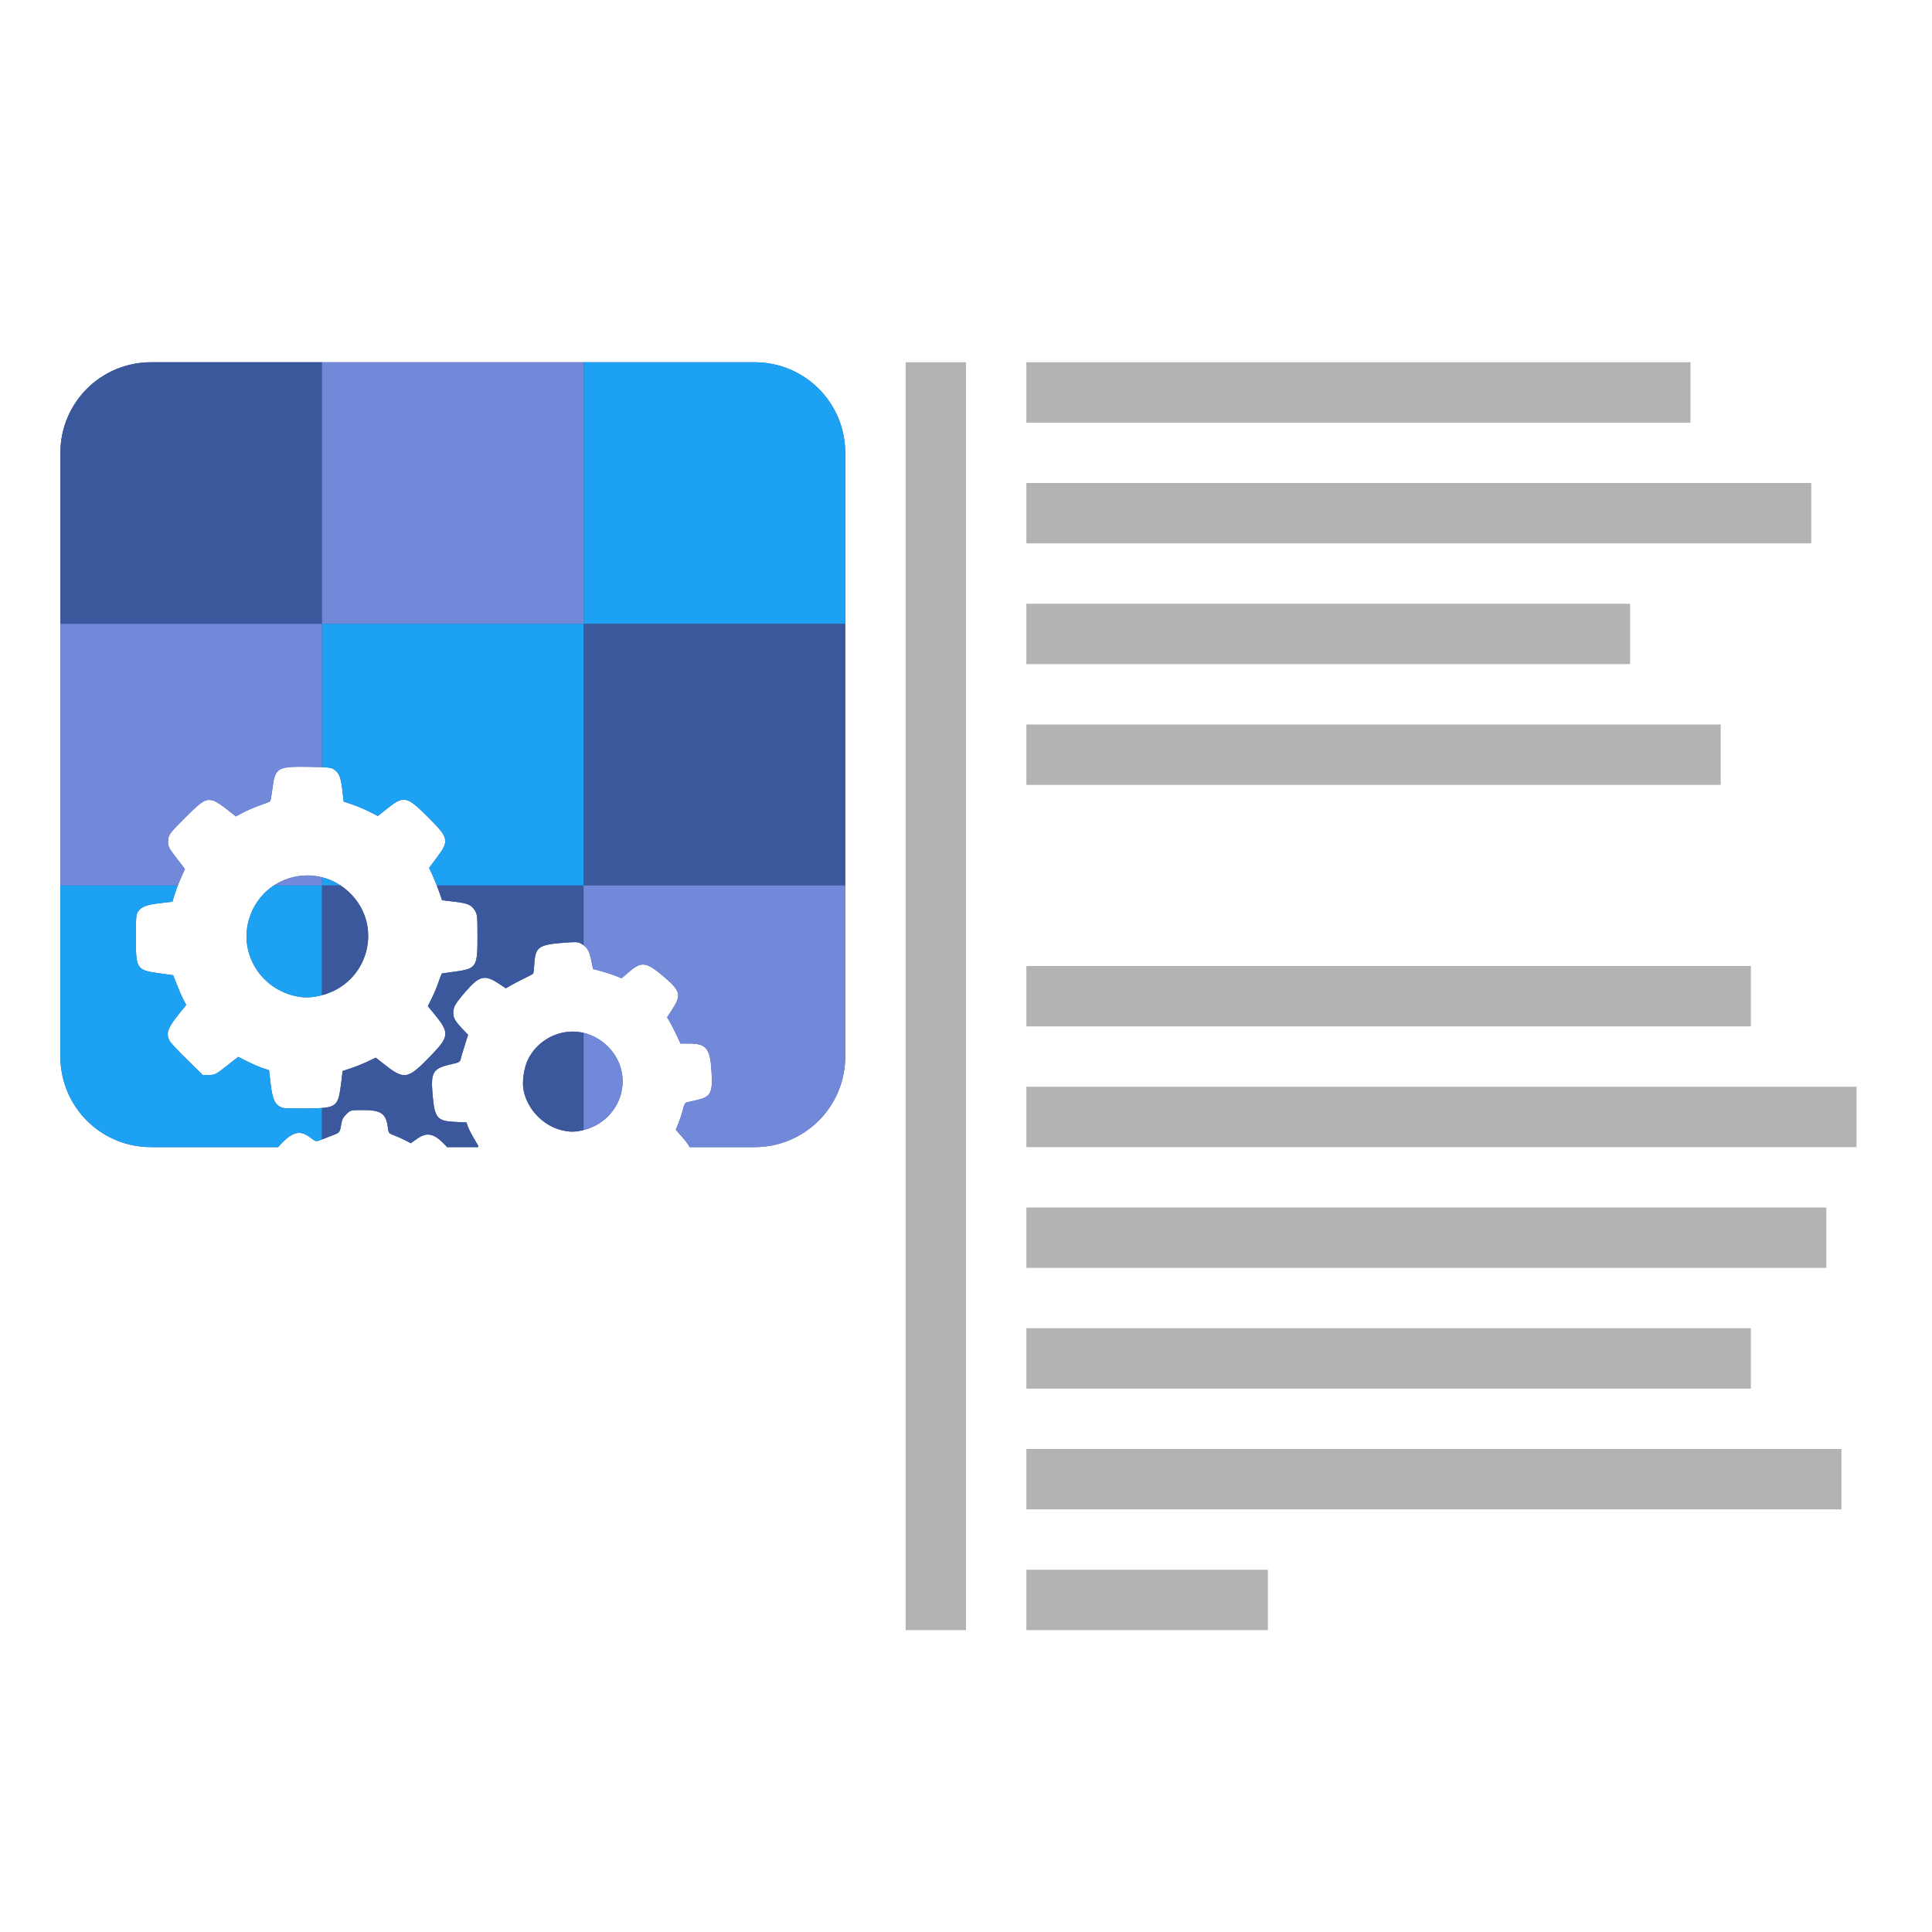<?xml version="1.0" encoding="UTF-8" standalone="no"?>
<!-- Created with Inkscape (http://www.inkscape.org/) -->

<svg
   xmlns:dc="http://purl.org/dc/elements/1.1/"
   xmlns:cc="http://creativecommons.org/ns#"
   xmlns:rdf="http://www.w3.org/1999/02/22-rdf-syntax-ns#"
   xmlns:svg="http://www.w3.org/2000/svg"
   xmlns="http://www.w3.org/2000/svg"
   xmlns:sodipodi="http://sodipodi.sourceforge.net/DTD/sodipodi-0.dtd"
   xmlns:inkscape="http://www.inkscape.org/namespaces/inkscape"
   width="512"
   height="512"
   viewBox="0 0 512 512"
   id="svg9705"
   version="1.1"
   inkscape:version="0.91 r13725"
   sodipodi:docname="profil-photo.svg">
  <defs
     id="defs9707" />
  <sodipodi:namedview
     id="base"
     pagecolor="#ffffff"
     bordercolor="#666666"
     borderopacity="1.0"
     inkscape:pageopacity="0.0"
     inkscape:pageshadow="2"
     inkscape:zoom="1.4142136"
     inkscape:cx="217.0496"
     inkscape:cy="305.22845"
     inkscape:document-units="px"
     inkscape:current-layer="layer1"
     showgrid="true"
     inkscape:showpageshadow="false"
     borderlayer="true"
     units="px"
     showguides="true"
     inkscape:guide-bbox="true"
     inkscape:window-width="1920"
     inkscape:window-height="1016"
     inkscape:window-x="0"
     inkscape:window-y="27"
     inkscape:window-maximized="1"
     inkscape:snap-bbox="true"
     inkscape:object-paths="true"
     inkscape:snap-global="true"
     inkscape:object-nodes="true"
     inkscape:bbox-paths="true"
     inkscape:bbox-nodes="true"
     inkscape:snap-bbox-edge-midpoints="true"
     inkscape:snap-bbox-midpoints="true"
     inkscape:snap-intersection-paths="true"
     inkscape:snap-midpoints="true"
     inkscape:snap-smooth-nodes="true"
     inkscape:snap-object-midpoints="true"
     inkscape:snap-center="true"
     inkscape:snap-text-baseline="true">
    <inkscape:grid
       type="xygrid"
       id="grid10291"
       spacingx="4"
       spacingy="4"
       empspacing="4" />
  </sodipodi:namedview>
  <g
     inkscape:label="Layer 1"
     inkscape:groupmode="layer"
     id="layer1"
     transform="translate(0,-540.362)">
    <path
       inkscape:connector-curvature="0"
       style="opacity:1;fill:#3a589b;fill-opacity:1;stroke:none;stroke-width:25;stroke-linecap:round;stroke-linejoin:round;stroke-miterlimit:4;stroke-dasharray:none;stroke-dashoffset:0;stroke-opacity:1"
       d="M 40.036,636.362 C 26.719,636.362 16,647.084 16,660.4 l 0,159.924 c 0,13.317 10.719,24.038 24.036,24.038 l 33.674,2e-5 c 0.078,-0.091 0.142,-0.178 0.227,-0.272 3.426,-3.81 5.507,-4.39 8.253,-2.294 1.433,1.094 1.592,1.142 2.508,0.763 0.538,-0.223 1.954,-0.768 3.146,-1.212 2.28,-0.85 2.217,-0.766 2.649,-3.431 0.141,-0.87 0.557,-1.601 1.322,-2.323 1.11,-1.046 1.139,-1.053 4.332,-1.053 4.859,0 6.177,0.91 6.639,4.587 0.193,1.534 0.232,1.582 1.8,2.176 0.881,0.334 2.204,0.926 2.942,1.317 l 1.343,0.711 1.463,-1.05 c 2.854,-2.049 4.678,-1.651 7.825,1.714 0.122,0.13 0.217,0.245 0.327,0.368 l 8.131,0 0.173,-0.258 -1.247,-2.134 c -0.686,-1.173 -1.397,-2.586 -1.58,-3.141 l -0.334,-1.011 -2.952,-0.131 c -4.846,-0.218 -5.499,-0.999 -6.038,-7.226 -0.529,-6.107 0.062,-7.012 5.32,-8.164 1.797,-0.394 1.931,-0.485 2.198,-1.539 0.157,-0.617 0.646,-2.254 1.087,-3.637 l 0.804,-2.514 -1.267,-1.332 c -2.163,-2.275 -2.654,-3.093 -2.654,-4.434 0,-1.652 0.462,-2.461 3.266,-5.711 3.65,-4.229 5.082,-4.562 8.849,-2.061 l 1.806,1.199 1.293,-0.748 c 0.711,-0.412 2.301,-1.245 3.535,-1.85 1.234,-0.605 2.316,-1.168 2.404,-1.251 0.088,-0.082 0.241,-1.368 0.34,-2.86 0.287,-4.319 1.225,-4.919 8.473,-5.411 1.137,-0.077 1.881,-0.122 2.422,-0.109 0.902,0.022 1.24,0.202 1.904,0.653 1.34,0.912 1.796,1.783 2.338,4.46 l 0.408,2.014 2.074,0.536 c 1.14,0.295 2.842,0.847 3.783,1.226 l 1.711,0.689 1.878,-1.627 c 3.407,-2.952 4.658,-2.783 9.387,1.262 4.368,3.736 4.627,4.796 2.119,8.676 l -1.324,2.046 0.687,1.145 c 0.377,0.629 1.177,2.189 1.776,3.467 l 1.089,2.323 2.292,0 c 4.596,0 5.593,1.295 5.943,7.705 0.302,5.547 -0.248,6.5 -4.241,7.352 -0.855,0.182 -1.865,0.402 -2.244,0.488 -0.527,0.119 -0.781,0.552 -1.082,1.84 -0.217,0.927 -0.735,2.536 -1.152,3.576 l -0.755,1.891 1.753,1.996 c 0.909,1.035 1.524,1.856 1.891,2.604 l 17.211,-2e-5 C 213.278,844.362 224,833.641 224,820.324 l 0,-159.924 c 0,-13.316 -10.722,-24.038 -24.038,-24.038 z m 39.004,107.195 c 0.815,-0.008 1.736,0.008 2.778,0.022 5.391,0.091 5.973,0.156 6.8,0.768 1.3,0.963 1.71,2.016 2.109,5.427 l 0.353,3.023 2.105,0.693 c 1.158,0.381 3.2,1.239 4.535,1.905 l 2.427,1.212 2.38,-1.9 c 4.495,-3.589 5.216,-3.45 10.764,2.075 5.726,5.702 5.863,6.316 2.433,10.898 l -2.001,2.675 1.005,2.205 c 0.552,1.213 1.321,3.143 1.709,4.288 l 0.706,2.084 3.292,0.387 c 3.563,0.419 4.504,0.837 5.478,2.433 0.557,0.914 0.625,1.64 0.625,6.745 0.01,8.126 -0.264,8.551 -5.849,9.345 -1.806,0.257 -3.38,0.47 -3.498,0.473 -0.118,0 -0.535,0.98 -0.927,2.169 -0.392,1.19 -1.202,3.144 -1.8,4.34 l -1.085,2.174 1.983,2.429 c 3.765,4.608 3.65,5.709 -1.11,10.621 -6.33,6.534 -7.027,6.643 -12.881,2.015 l -1.79,-1.414 -2.145,1.022 c -1.18,0.562 -3.155,1.356 -4.389,1.764 l -2.242,0.744 -0.412,3.308 c -0.784,6.314 -1.098,6.548 -8.883,6.623 -3.173,0.031 -6.051,-0.022 -6.396,-0.117 -2.153,-0.589 -2.88,-1.991 -3.414,-6.584 l -0.4,-3.436 -1.625,-0.533 c -0.894,-0.293 -2.737,-1.088 -4.094,-1.766 l -2.469,-1.231 -2.34,1.85 c -3.601,2.85 -3.781,2.949 -5.484,2.949 l -1.563,0 -4.165,-4.086 c -2.291,-2.248 -4.37,-4.477 -4.617,-4.953 -1.037,-1.994 -0.524,-3.418 2.636,-7.329 l 1.758,-2.176 -0.716,-1.385 c -0.393,-0.761 -1.167,-2.536 -1.721,-3.943 l -1.006,-2.557 -3.676,-0.514 C 36.161,797.456 36,797.207 36,788.708 c 0,-5.192 0.073,-6.036 0.58,-6.783 0.858,-1.264 2.34,-1.821 5.913,-2.228 l 3.205,-0.365 0.585,-1.962 c 0.322,-1.079 1.065,-3.031 1.654,-4.335 l 1.071,-2.372 -1.884,-2.435 c -2.522,-3.258 -2.734,-3.707 -2.542,-5.408 0.151,-1.343 0.441,-1.716 4.444,-5.729 4.579,-4.59 5.451,-5.12 7.483,-4.559 0.615,0.17 2.216,1.18 3.556,2.246 l 2.437,1.938 1.913,-1.021 c 1.052,-0.561 3.066,-1.423 4.475,-1.917 1.409,-0.493 2.634,-0.969 2.723,-1.058 0.089,-0.089 0.348,-1.592 0.575,-3.339 0.638,-4.906 1.146,-5.778 6.851,-5.824 z m 2.365,28.806 c -6.76,0.023 -13.325,4.307 -15.454,11.752 -2.596,9.078 3.222,18.393 12.674,20.29 2.175,0.436 4.124,0.354 6.608,-0.282 12.256,-3.135 16.491,-18.091 7.636,-26.967 -3.281,-3.289 -7.408,-4.808 -11.464,-4.794 z m 70.183,41.381 c -4.862,0.075 -9.559,2.959 -11.726,7.537 -1.036,2.187 -1.536,5.737 -1.119,7.935 0.956,5.04 5.12,9.444 10.071,10.647 2.078,0.505 3.271,0.525 5.353,0.087 7.444,-1.566 12.161,-8.718 10.5,-15.921 -1.085,-4.705 -4.914,-8.598 -9.714,-9.876 -1.11,-0.296 -2.241,-0.427 -3.363,-0.41 z"
       id="rect4725-7"
       inkscape:export-filename="/home/adrienpilleboue/Projects/france-insoumise/kit-campagne.fi/assets/facebook-cover-generator.png"
       inkscape:export-xdpi="63.512051"
       inkscape:export-ydpi="63.512051"
       sodipodi:nodetypes="ssssccsccccssscccccccccccscccccssccccccccccccccccccsccsccccccccssssscccccccccsccccccccccccccsccccccccccccccscccccccccsccccccccssccccccccccscsccccccccc" />
    <path
       style="opacity:1;fill:#3a589b;fill-opacity:1;stroke:none;stroke-width:13;stroke-linecap:round;stroke-linejoin:miter;stroke-miterlimit:4;stroke-dasharray:none;stroke-dashoffset:0;stroke-opacity:1"
       d="M 40.035 96 C 26.719 96 16 106.723 16 120.039 L 16 165.334 L 85.334 165.334 L 85.334 96 L 40.035 96 z "
       transform="translate(0,540.362)"
       id="rect10976" />
    <rect
       y="636.362"
       x="85.333"
       height="69.333"
       width="69.333"
       id="rect10978"
       style="opacity:1;fill:#7289da;fill-opacity:1;stroke:none;stroke-width:13;stroke-linecap:round;stroke-linejoin:miter;stroke-miterlimit:4;stroke-dasharray:none;stroke-dashoffset:0;stroke-opacity:1" />
    <path
       style="opacity:1;fill:#1da1f2;fill-opacity:1;stroke:none;stroke-width:13;stroke-linecap:round;stroke-linejoin:miter;stroke-miterlimit:4;stroke-dasharray:none;stroke-dashoffset:0;stroke-opacity:1"
       d="M 154.666 96 L 154.666 165.334 L 224 165.334 L 224 120.039 C 224 106.723 213.277 96 199.961 96 L 154.666 96 z "
       transform="translate(0,540.362)"
       id="rect10980" />
    <path
       style="opacity:1;fill:#7289da;fill-opacity:1;stroke:none;stroke-width:13;stroke-linecap:round;stroke-linejoin:miter;stroke-miterlimit:4;stroke-dasharray:none;stroke-dashoffset:0;stroke-opacity:1"
       d="M 16 165.334 L 16 234.666 L 47.117 234.666 C 47.388 233.967 47.677 233.249 47.938 232.672 L 49.008 230.301 L 47.123 227.865 C 44.601 224.607 44.39 224.16 44.582 222.459 C 44.733 221.116 45.023 220.741 49.025 216.729 C 53.604 212.139 54.477 211.609 56.51 212.17 C 57.125 212.34 58.724 213.351 60.064 214.416 L 62.502 216.354 L 64.416 215.332 C 65.468 214.771 67.482 213.909 68.891 213.416 C 70.299 212.923 71.524 212.447 71.613 212.357 C 71.702 212.268 71.96 210.767 72.188 209.02 C 72.826 204.113 73.334 203.242 79.039 203.195 C 79.854 203.187 80.776 203.202 81.818 203.217 C 83.376 203.243 84.457 203.271 85.334 203.307 L 85.334 165.334 L 16 165.334 z M 81.404 232 C 78.279 232.011 75.203 232.943 72.58 234.666 L 85.334 234.666 L 85.334 232.496 C 84.037 232.171 82.718 231.995 81.404 232 z "
       transform="translate(0,540.362)"
       id="rect10982" />
    <path
       style="opacity:1;fill:#1da1f2;fill-opacity:1;stroke:none;stroke-width:13;stroke-linecap:round;stroke-linejoin:miter;stroke-miterlimit:4;stroke-dasharray:none;stroke-dashoffset:0;stroke-opacity:1"
       d="M 85.334 165.334 L 85.334 203.307 C 87.491 203.395 88.03 203.551 88.617 203.986 C 89.917 204.95 90.327 206.001 90.727 209.412 L 91.08 212.436 L 93.186 213.129 C 94.344 213.51 96.384 214.369 97.719 215.035 L 100.146 216.246 L 102.527 214.346 C 107.023 210.757 107.743 210.897 113.291 216.422 C 119.017 222.124 119.154 222.738 115.725 227.32 L 113.723 229.994 L 114.729 232.199 C 115.043 232.89 115.411 233.787 115.756 234.666 L 154.666 234.666 L 154.666 165.334 L 85.334 165.334 z M 85.334 232.496 L 85.334 234.666 L 90.277 234.666 C 88.719 233.63 87.046 232.925 85.334 232.496 z "
       transform="translate(0,540.362)"
       id="rect10984" />
    <rect
       y="705.696"
       x="154.667"
       height="69.333"
       width="69.333"
       id="rect10986"
       style="opacity:1;fill:#3a589b;fill-opacity:1;stroke:none;stroke-width:13;stroke-linecap:round;stroke-linejoin:miter;stroke-miterlimit:4;stroke-dasharray:none;stroke-dashoffset:0;stroke-opacity:1" />
    <path
       style="opacity:1;fill:#1da1f2;fill-opacity:1;stroke:none;stroke-width:13;stroke-linecap:round;stroke-linejoin:miter;stroke-miterlimit:4;stroke-dasharray:none;stroke-dashoffset:0;stroke-opacity:1"
       d="M 16 234.666 L 16 279.961 C 16 293.278 26.719 304 40.035 304 L 73.709 304 C 73.787 303.909 73.851 303.823 73.936 303.729 C 77.362 299.918 79.444 299.338 82.189 301.434 C 83.623 302.528 83.781 302.576 84.697 302.197 C 84.806 302.152 85.162 302.019 85.334 301.951 L 85.334 293.621 C 84.302 293.699 83.093 293.735 81.51 293.75 C 78.337 293.781 75.46 293.729 75.115 293.635 C 72.963 293.045 72.235 291.644 71.701 287.051 L 71.301 283.613 L 69.676 283.08 C 68.782 282.787 66.94 281.992 65.582 281.314 L 63.113 280.084 L 60.773 281.934 C 57.173 284.783 56.992 284.883 55.289 284.883 L 53.725 284.883 L 49.561 280.797 C 47.269 278.549 45.191 276.32 44.943 275.844 C 43.906 273.85 44.418 272.425 47.578 268.514 L 49.336 266.338 L 48.621 264.953 C 48.228 264.192 47.454 262.417 46.9 261.01 L 45.895 258.453 L 42.219 257.939 C 36.161 257.093 36 256.845 36 248.346 C 36 243.154 36.073 242.31 36.58 241.562 C 37.438 240.299 38.92 239.74 42.494 239.334 L 45.697 238.971 L 46.283 237.008 C 46.462 236.406 46.775 235.547 47.117 234.666 L 16 234.666 z M 72.58 234.666 C 69.529 236.67 67.096 239.75 65.951 243.754 C 63.355 252.832 69.173 262.146 78.625 264.043 C 80.8 264.479 82.749 264.397 85.234 263.762 C 85.268 263.753 85.3 263.741 85.334 263.732 L 85.334 234.666 L 72.58 234.666 z "
       transform="translate(0,540.362)"
       id="rect10988" />
    <path
       style="opacity:1;fill:#3a589b;fill-opacity:1;stroke:none;stroke-width:13;stroke-linecap:round;stroke-linejoin:miter;stroke-miterlimit:4;stroke-dasharray:none;stroke-dashoffset:0;stroke-opacity:1"
       d="M 85.334 234.666 L 85.334 263.732 C 97.512 260.541 101.7 245.646 92.869 236.795 C 92.053 235.977 91.184 235.269 90.277 234.666 L 85.334 234.666 z M 115.756 234.666 C 116.016 235.329 116.271 235.996 116.438 236.488 L 117.143 238.572 L 120.436 238.959 C 123.998 239.378 124.939 239.796 125.912 241.393 C 126.469 242.307 126.539 243.032 126.539 248.137 C 126.549 256.263 126.274 256.688 120.689 257.482 C 118.883 257.739 117.309 257.952 117.191 257.955 C 117.074 257.955 116.657 258.933 116.266 260.123 C 115.874 261.313 115.063 263.268 114.465 264.465 L 113.379 266.639 L 115.363 269.066 C 119.128 273.674 119.012 274.775 114.252 279.688 C 107.922 286.221 107.225 286.331 101.371 281.703 L 99.582 280.289 L 97.436 281.312 C 96.256 281.875 94.281 282.668 93.047 283.076 L 90.805 283.82 L 90.393 287.127 C 89.768 292.157 89.377 293.315 85.334 293.621 L 85.334 301.951 C 86.011 301.683 86.893 301.339 87.844 300.984 C 90.124 300.135 90.06 300.218 90.492 297.553 C 90.633 296.683 91.049 295.952 91.814 295.23 C 92.925 294.184 92.953 294.178 96.146 294.178 C 101.005 294.178 102.323 295.087 102.785 298.764 C 102.978 300.298 103.018 300.346 104.586 300.939 C 105.467 301.273 106.789 301.865 107.527 302.256 L 108.871 302.969 L 110.334 301.918 C 113.188 299.869 115.011 300.268 118.158 303.633 C 118.28 303.763 118.376 303.877 118.486 304 L 126.617 304 L 126.791 303.742 L 125.543 301.609 C 124.857 300.436 124.146 299.022 123.963 298.467 L 123.631 297.457 L 120.678 297.324 C 115.832 297.106 115.18 296.326 114.641 290.1 C 114.112 283.992 114.703 283.087 119.961 281.936 C 121.758 281.542 121.891 281.45 122.158 280.396 C 122.315 279.78 122.805 278.143 123.246 276.76 L 124.049 274.244 L 122.783 272.914 C 120.62 270.639 120.129 269.819 120.129 268.479 C 120.129 266.826 120.59 266.017 123.395 262.768 C 127.044 258.539 128.477 258.206 132.244 260.707 L 134.051 261.906 L 135.344 261.158 C 136.055 260.746 137.645 259.914 138.879 259.309 C 140.113 258.703 141.195 258.139 141.283 258.057 C 141.371 257.975 141.524 256.688 141.623 255.197 C 141.91 250.879 142.848 250.28 150.096 249.787 C 151.233 249.71 151.976 249.665 152.518 249.678 C 153.419 249.699 153.758 249.879 154.422 250.33 C 154.51 250.39 154.585 250.451 154.666 250.512 L 154.666 234.666 L 115.756 234.666 z M 151.588 273.381 C 146.726 273.456 142.029 276.341 139.861 280.918 C 138.826 283.105 138.325 286.655 138.742 288.854 C 139.698 293.893 143.862 298.298 148.812 299.502 C 150.891 300.007 152.085 300.026 154.166 299.588 C 154.337 299.552 154.498 299.499 154.666 299.457 L 154.666 273.727 C 153.647 273.482 152.614 273.365 151.588 273.381 z "
       transform="translate(0,540.362)"
       id="rect10990" />
    <path
       style="opacity:1;fill:#7289da;fill-opacity:1;stroke:none;stroke-width:13;stroke-linecap:round;stroke-linejoin:miter;stroke-miterlimit:4;stroke-dasharray:none;stroke-dashoffset:0;stroke-opacity:1"
       d="M 154.666 234.666 L 154.666 250.512 C 155.813 251.366 156.254 252.291 156.76 254.791 L 157.168 256.805 L 159.242 257.342 C 160.382 257.637 162.084 258.187 163.025 258.566 L 164.736 259.256 L 166.613 257.629 C 170.02 254.677 171.271 254.845 176 258.891 C 180.368 262.627 180.627 263.687 178.119 267.566 L 176.795 269.613 L 177.482 270.758 C 177.86 271.387 178.659 272.949 179.258 274.227 L 180.348 276.549 L 182.639 276.549 C 187.234 276.549 188.233 277.844 188.582 284.254 C 188.884 289.801 188.333 290.754 184.34 291.605 C 183.485 291.788 182.475 292.008 182.096 292.094 C 181.569 292.213 181.315 292.645 181.014 293.934 C 180.797 294.86 180.28 296.47 179.863 297.51 L 179.107 299.4 L 180.859 301.396 C 181.768 302.431 182.386 303.252 182.752 304 L 199.961 304 C 213.277 304 224 293.278 224 279.961 L 224 234.666 L 154.666 234.666 z M 154.666 273.727 L 154.666 299.457 C 161.815 297.68 166.289 290.705 164.666 283.668 C 163.581 278.963 159.752 275.069 154.951 273.791 C 154.857 273.766 154.761 273.749 154.666 273.727 z "
       transform="translate(0,540.362)"
       id="rect10992" />
    <rect
       ry="0"
       y="240"
       x="636.362"
       height="16"
       width="336"
       id="rect5804"
       style="opacity:1;fill:#b3b3b3;fill-opacity:1;stroke:none;stroke-width:25;stroke-linecap:round;stroke-linejoin:round;stroke-miterlimit:4;stroke-dasharray:none;stroke-dashoffset:0;stroke-opacity:1"
       transform="matrix(0,1,1,0,0,0)"
       inkscape:export-filename="/home/adrienpilleboue/Projects/france-insoumise/kitcampagne.fi/assets/icons/facebook-photo-generator.png"
       inkscape:export-xdpi="65.800003"
       inkscape:export-ydpi="65.800003" />
    <rect
       inkscape:export-ydpi="65.800003"
       inkscape:export-xdpi="65.800003"
       inkscape:export-filename="/home/adrienpilleboue/Projects/france-insoumise/kitcampagne.fi/assets/icons/facebook-photo-generator.png"
       transform="matrix(0,1,1,0,0,0)"
       style="opacity:1;fill:#b3b3b3;fill-opacity:1;stroke:none;stroke-width:25;stroke-linecap:round;stroke-linejoin:round;stroke-miterlimit:4;stroke-dasharray:none;stroke-dashoffset:0;stroke-opacity:1"
       id="rect10922"
       width="16"
       height="176"
       x="636.362"
       y="272"
       ry="0" />
    <rect
       ry="0"
       y="272"
       x="668.362"
       height="208"
       width="16"
       id="rect10924"
       style="opacity:1;fill:#b3b3b3;fill-opacity:1;stroke:none;stroke-width:25;stroke-linecap:round;stroke-linejoin:round;stroke-miterlimit:4;stroke-dasharray:none;stroke-dashoffset:0;stroke-opacity:1"
       transform="matrix(0,1,1,0,0,0)"
       inkscape:export-filename="/home/adrienpilleboue/Projects/france-insoumise/kitcampagne.fi/assets/icons/facebook-photo-generator.png"
       inkscape:export-xdpi="65.800003"
       inkscape:export-ydpi="65.800003" />
    <rect
       inkscape:export-ydpi="65.800003"
       inkscape:export-xdpi="65.800003"
       inkscape:export-filename="/home/adrienpilleboue/Projects/france-insoumise/kitcampagne.fi/assets/icons/facebook-photo-generator.png"
       transform="matrix(0,1,1,0,0,0)"
       style="opacity:1;fill:#b3b3b3;fill-opacity:1;stroke:none;stroke-width:25;stroke-linecap:round;stroke-linejoin:round;stroke-miterlimit:4;stroke-dasharray:none;stroke-dashoffset:0;stroke-opacity:1"
       id="rect10926"
       width="16"
       height="160"
       x="700.362"
       y="272"
       ry="0" />
    <rect
       ry="0"
       y="272"
       x="732.362"
       height="184"
       width="16"
       id="rect10928"
       style="opacity:1;fill:#b3b3b3;fill-opacity:1;stroke:none;stroke-width:25;stroke-linecap:round;stroke-linejoin:round;stroke-miterlimit:4;stroke-dasharray:none;stroke-dashoffset:0;stroke-opacity:1"
       transform="matrix(0,1,1,0,0,0)"
       inkscape:export-filename="/home/adrienpilleboue/Projects/france-insoumise/kitcampagne.fi/assets/icons/facebook-photo-generator.png"
       inkscape:export-xdpi="65.800003"
       inkscape:export-ydpi="65.800003" />
    <rect
       inkscape:export-ydpi="65.800003"
       inkscape:export-xdpi="65.800003"
       inkscape:export-filename="/home/adrienpilleboue/Projects/france-insoumise/kitcampagne.fi/assets/icons/facebook-photo-generator.png"
       transform="matrix(0,1,1,0,0,0)"
       style="opacity:1;fill:#b3b3b3;fill-opacity:1;stroke:none;stroke-width:25;stroke-linecap:round;stroke-linejoin:round;stroke-miterlimit:4;stroke-dasharray:none;stroke-dashoffset:0;stroke-opacity:1"
       id="rect10930"
       width="16"
       height="220"
       x="828.362"
       y="272"
       ry="0" />
    <rect
       ry="0"
       y="272"
       x="860.362"
       height="212"
       width="16"
       id="rect10932"
       style="opacity:1;fill:#b3b3b3;fill-opacity:1;stroke:none;stroke-width:25;stroke-linecap:round;stroke-linejoin:round;stroke-miterlimit:4;stroke-dasharray:none;stroke-dashoffset:0;stroke-opacity:1"
       transform="matrix(0,1,1,0,0,0)"
       inkscape:export-filename="/home/adrienpilleboue/Projects/france-insoumise/kitcampagne.fi/assets/icons/facebook-photo-generator.png"
       inkscape:export-xdpi="65.800003"
       inkscape:export-ydpi="65.800003" />
    <rect
       inkscape:export-ydpi="65.800003"
       inkscape:export-xdpi="65.800003"
       inkscape:export-filename="/home/adrienpilleboue/Projects/france-insoumise/kitcampagne.fi/assets/icons/facebook-photo-generator.png"
       transform="matrix(0,1,1,0,0,0)"
       style="opacity:1;fill:#b3b3b3;fill-opacity:1;stroke:none;stroke-width:25;stroke-linecap:round;stroke-linejoin:round;stroke-miterlimit:4;stroke-dasharray:none;stroke-dashoffset:0;stroke-opacity:1"
       id="rect10934"
       width="16"
       height="192"
       x="892.362"
       y="272"
       ry="0" />
    <rect
       ry="0"
       y="272"
       x="924.362"
       height="216"
       width="16"
       id="rect10936"
       style="opacity:1;fill:#b3b3b3;fill-opacity:1;stroke:none;stroke-width:25;stroke-linecap:round;stroke-linejoin:round;stroke-miterlimit:4;stroke-dasharray:none;stroke-dashoffset:0;stroke-opacity:1"
       transform="matrix(0,1,1,0,0,0)"
       inkscape:export-filename="/home/adrienpilleboue/Projects/france-insoumise/kitcampagne.fi/assets/icons/facebook-photo-generator.png"
       inkscape:export-xdpi="65.800003"
       inkscape:export-ydpi="65.800003" />
    <rect
       inkscape:export-ydpi="65.800003"
       inkscape:export-xdpi="65.800003"
       inkscape:export-filename="/home/adrienpilleboue/Projects/france-insoumise/kitcampagne.fi/assets/icons/facebook-photo-generator.png"
       transform="matrix(0,1,1,0,0,0)"
       style="opacity:1;fill:#b3b3b3;fill-opacity:1;stroke:none;stroke-width:25;stroke-linecap:round;stroke-linejoin:round;stroke-miterlimit:4;stroke-dasharray:none;stroke-dashoffset:0;stroke-opacity:1"
       id="rect10938"
       width="16"
       height="64"
       x="956.362"
       y="272"
       ry="0" />
    <rect
       ry="0"
       y="272"
       x="796.362"
       height="192"
       width="16"
       id="rect10940"
       style="opacity:1;fill:#b3b3b3;fill-opacity:1;stroke:none;stroke-width:25;stroke-linecap:round;stroke-linejoin:round;stroke-miterlimit:4;stroke-dasharray:none;stroke-dashoffset:0;stroke-opacity:1"
       transform="matrix(0,1,1,0,0,0)"
       inkscape:export-filename="/home/adrienpilleboue/Projects/france-insoumise/kitcampagne.fi/assets/icons/facebook-photo-generator.png"
       inkscape:export-xdpi="65.800003"
       inkscape:export-ydpi="65.800003" />
  </g>
  <style
     id="style10573">.st0{fill:#7289DA;}</style>
  <style
     id="style10573-1">.st0{fill:#7289DA;}</style>
</svg>
